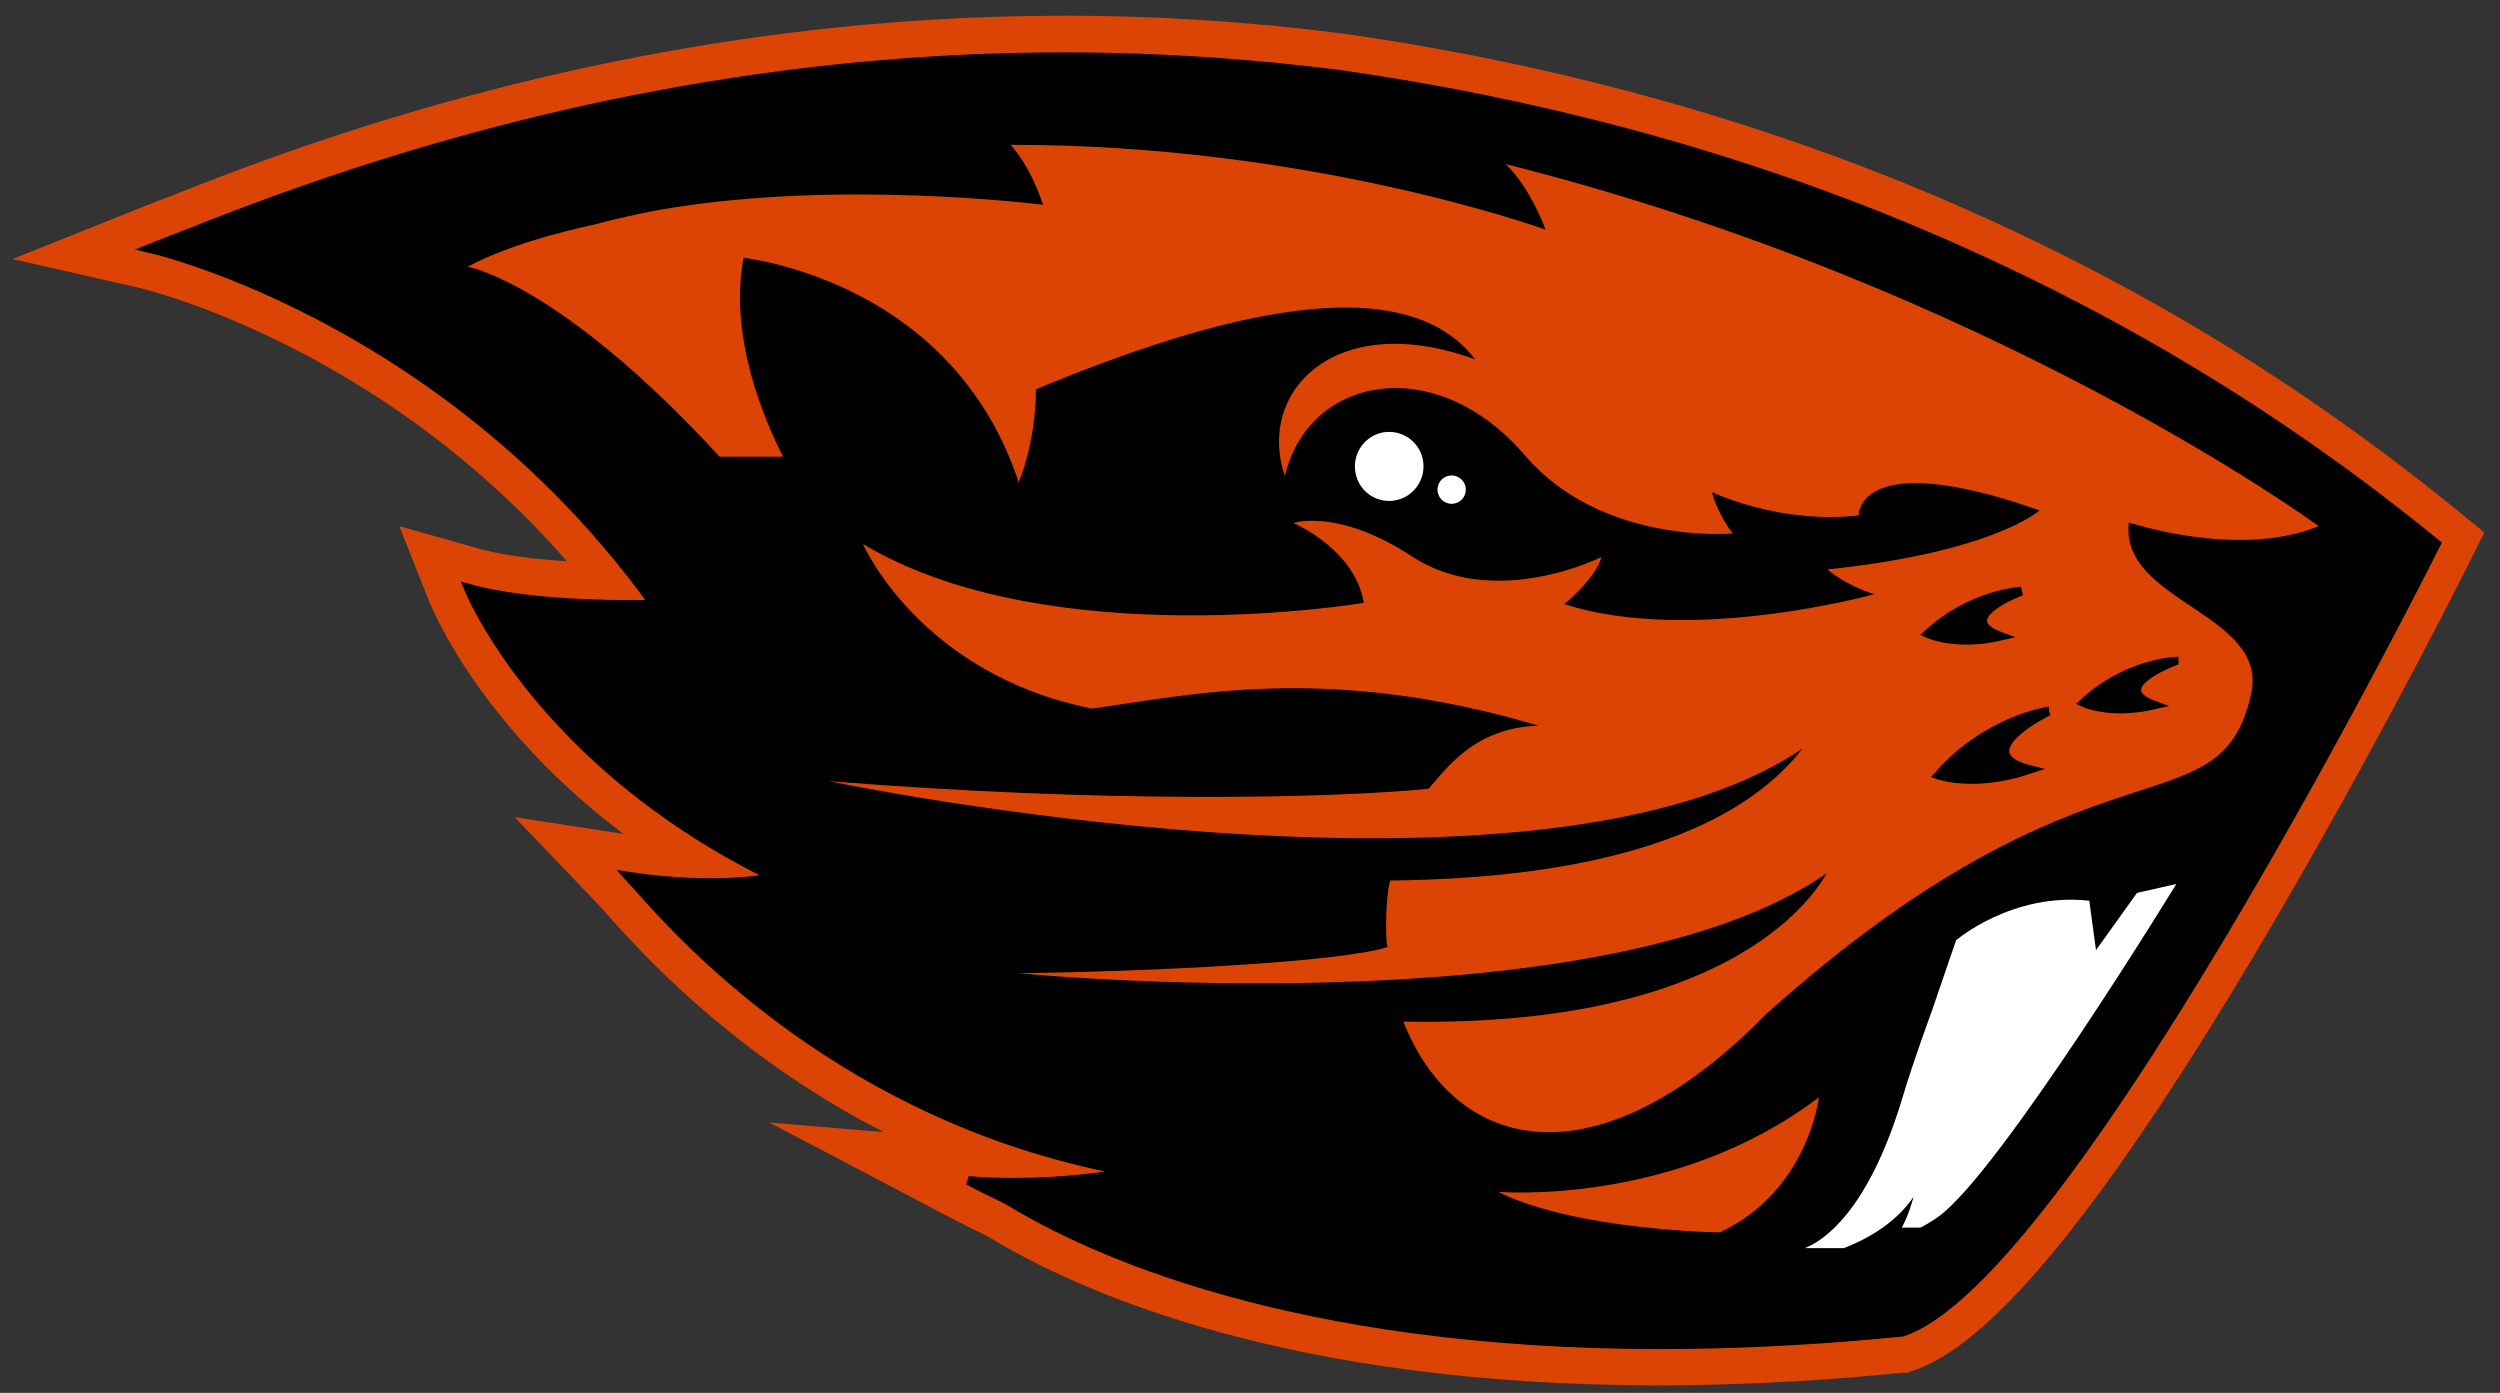 <svg height="39pt" viewBox="0 0 70 39" width="70pt" xmlns="http://www.w3.org/2000/svg"><rect x="0" y="0" width="70" height="39" fill="#333333" stroke="none"/><path d="m29.766.441c-7.441 0-14.984 1.371-22.422 4.07-.785.285-1.566.582-2.328.887-.402.152-.824.316-1.25.488l-3.414 1.367 3.586.816c.008.004 1.34.316 3.258 1.195 2.426 1.109 5.742 3.09 8.68 6.453-.629-.039-1.375-.113-2.027-.25-.152-.031-.301-.066-.441-.105l-2.227-.629.859 2.164c.016.035.156.379.461.926.738 1.32 2.238 3.484 4.957 5.527l-3.047-.469 2.34 2.445c.047.051.117.133.211.238.098.109.219.242.359.398 1.691 1.867 4.152 4.066 7.43 5.738l-3.211-.27 5.012 2.633c.332.176.676.352 1.062.535l.027.012c2.578 1.574 8.414 4.18 18.793 4.18 1.961 0 4.023-.098 6.125-.285l.148-.016.141-.012.109-.012.297-.027h.137l.18-.059c.07-.027.145-.055.215-.082 1.664-.68 3.832-3.039 6.609-7.207 3.668-5.508 7.355-12.605 8.398-14.652.23-.449.355-.703.355-.703l.414-.824-.711-.582c-2.832-2.316-5.887-4.383-9.086-6.141-1.824-.996-3.727-1.918-5.645-2.73-5.109-2.156-10.633-3.672-16.422-4.504-2.629-.344-5.293-.516-7.934-.516zm0 0" fill="#dc4405"/><path d="m149.579 6.951c-33.899 0-71.296 5.634-111.438 20.103-3.832 1.394-7.704 2.847-11.596 4.398-2.094.785-4.208 1.61-6.322 2.454 0 0 7.132 1.61 17.602 6.361 14.875 6.773 36.448 19.887 53.674 43.701-1.126.039-2.331.059-3.595.059-1.956 0-4.05-.059-6.183-.157-3.971-.157-9.265-.55-13.828-1.512-.909-.177-1.778-.393-2.608-.628 0 0 .593 1.492 1.995 3.985 4.267 7.598 16.061 24.54 41.248 36.731 0 0-1.067.216-3.003.412-1.067.118-2.371.216-3.911.275-.672.02-1.403.02-2.153.02-.217 0-.454 0-.711 0-3.042-.039-6.697-.275-10.845-.903.514.55 1.521 1.708 2.983 3.318 8.119 8.933 30.739 31.568 67.522 38.184.138.02.277.059.435.079 0 0-4.781 1.021-11.675 1.374-1.482.059-3.062.118-4.721.118-1.561 0-3.2-.039-4.899-.137-.514-.039-1.047-.079-1.58-.118 1.699.883 3.437 1.747 5.176 2.572.138.059.296.137.435.216 11.201 6.852 39.865 20.299 92.275 20.299 9.384 0 19.518-.432 30.462-1.413.474-.039.948-.098 1.422-.137.79-.079 1.561-.137 2.351-.216h.02c.237-.079.474-.177.711-.275 8.238-3.337 19.518-17.217 30.837-34.101 18.214-27.171 36.487-62.037 42.137-73.05 1.146-2.238 1.778-3.494 1.778-3.494-14.638-11.917-29.751-21.909-45.061-30.272-8.297-4.515-17.661-9.109-28.012-13.487-27.657-11.583-55.373-18.474-81.627-22.223-12.485-1.61-25.602-2.533-39.293-2.533zm0 0" stroke="#000" stroke-width="1.25" transform="matrix(.198 0 0 .199 .189 .207)"/><path d="m28.301 4.059c.566.637.859 1.539.902 1.676-.258-.035-5.73-.699-10.543.109 0 0-.562.086-1.32.27-.004 0-.008-.004-.012 0-.215.051-.441.105-.676.172-.949.203-2.438.586-3.555 1.18 0 0 2.578.453 7.051 5.32h1.777c-.523-1.027-1.531-3.375-1.102-5.574.289.055.504.094.598.109 1.855.41 5.645 1.777 7.102 6.184 0 0 .473-1.062.484-2.605 5.113-2.129 10.301-3.461 12.297-.836-3.871-1.422-6.141.871-5.328 3.266.66-2.805 4.215-3.504 6.723-.578 2.16 2.52 5.816 2.184 5.816 2.184s-.434-.559-.578-1.156c0 0 1.883.906 4.105.652 0 0-.047-1.941 5.066-.141 0 0-1.277 1.168-5.941 1.652 0 0 .496.441 1.312.695 0 0-5.117 1.422-8.68.277 0 0 .867-.695 1.043-1.32 0 0-2.98 1.504-5.301-.012-2.086-1.367-3.324-.938-3.324-.938s1.719.723 1.969 2.234c0 0-8.797 1.484-14.023-1.648 0 0 1.578 3.637 6.41 4.609 2.648-.355 6.535-1.301 12.508.48-1.816.047-2.613 1.246-3.082 1.766-2.828.273-9.109.402-16.797-.215 0 0 19.836 4.148 27.27-.914-2.711 3.5-9.27 3.66-11.547 3.699-.133.438-.141 1.746-.07 1.859-1.359.441-6.883.695-10.352.734 0 0 16.301 1.602 22.645-2.797-.676 1.184-3.422 4.316-11.855 4.152 1.477 3.723 5.461 4.598 10.172-.223 9.176-8.211 12.668-4.957 13.566-8.945.508-2.27-3.695-2.574-3.422-4.809 0 0 3.047 1.031 5.316.105 0 0-9.16-6.715-22.766-10.137.699.664 1.117 1.836 1.117 1.836s-6.57-2.391-14.973-2.375zm22.629 26.664c-4.039 3.07-8.98 2.648-8.98 2.648 2.16 1.082 6.207 1.137 6.207 1.137 2.477-1.164 2.773-3.785 2.773-3.785zm0 0" fill="#dc4405"/><path d="m38.852 12.094c-.031 0-.066.004-.098.008-.523.082-.887.574-.805 1.102.074.527.562.891 1.09.812.523-.082.887-.57.809-1.102-.07-.461-.453-.797-.902-.82-.031 0-.062 0-.094 0zm1.816 1.219c-.027 0-.055 0-.082.004-.215.031-.363.234-.332.453.035.215.234.367.453.332.215-.031.363-.234.332-.449-.027-.191-.188-.328-.371-.34zm20.27 11.438-1.102.25-1.148 1.602-.188-1.383c-2.172-.238-3.73 1.109-3.73 1.109l-.691 2.016s-.488 1.316-.809 2.387c-.969 3.227-2.242 4.023-2.734 4.215h1.094c.48-.184 1.402-.621 1.949-1.434 0 0-.121.484-.328.859h.527c.176-.094.344-.195.492-.301 1.715-1.223 6.668-9.32 6.668-9.32zm0 0" fill="#fff"/><path d="m284.885 82.142s-6.993.334-13.157 5.968c0 0 3.793 1.806 10.154.373-5.176-1.924-1.225-4.712 3.003-6.341zm21.612 9.875s-6.776.314-12.742 5.811c0 0 3.655 1.728 9.838.334-5.018-1.845-1.205-4.555 2.904-6.145zm-17.74 6.989s-8.712 1.237-15.547 9.011c0 0 5.038 1.787 12.801-.785-6.815-1.747-2.292-5.693 2.746-8.226zm0 0" stroke="#000" stroke-width="1.25" transform="matrix(.198 0 0 .199 .188 .207)"/></svg>